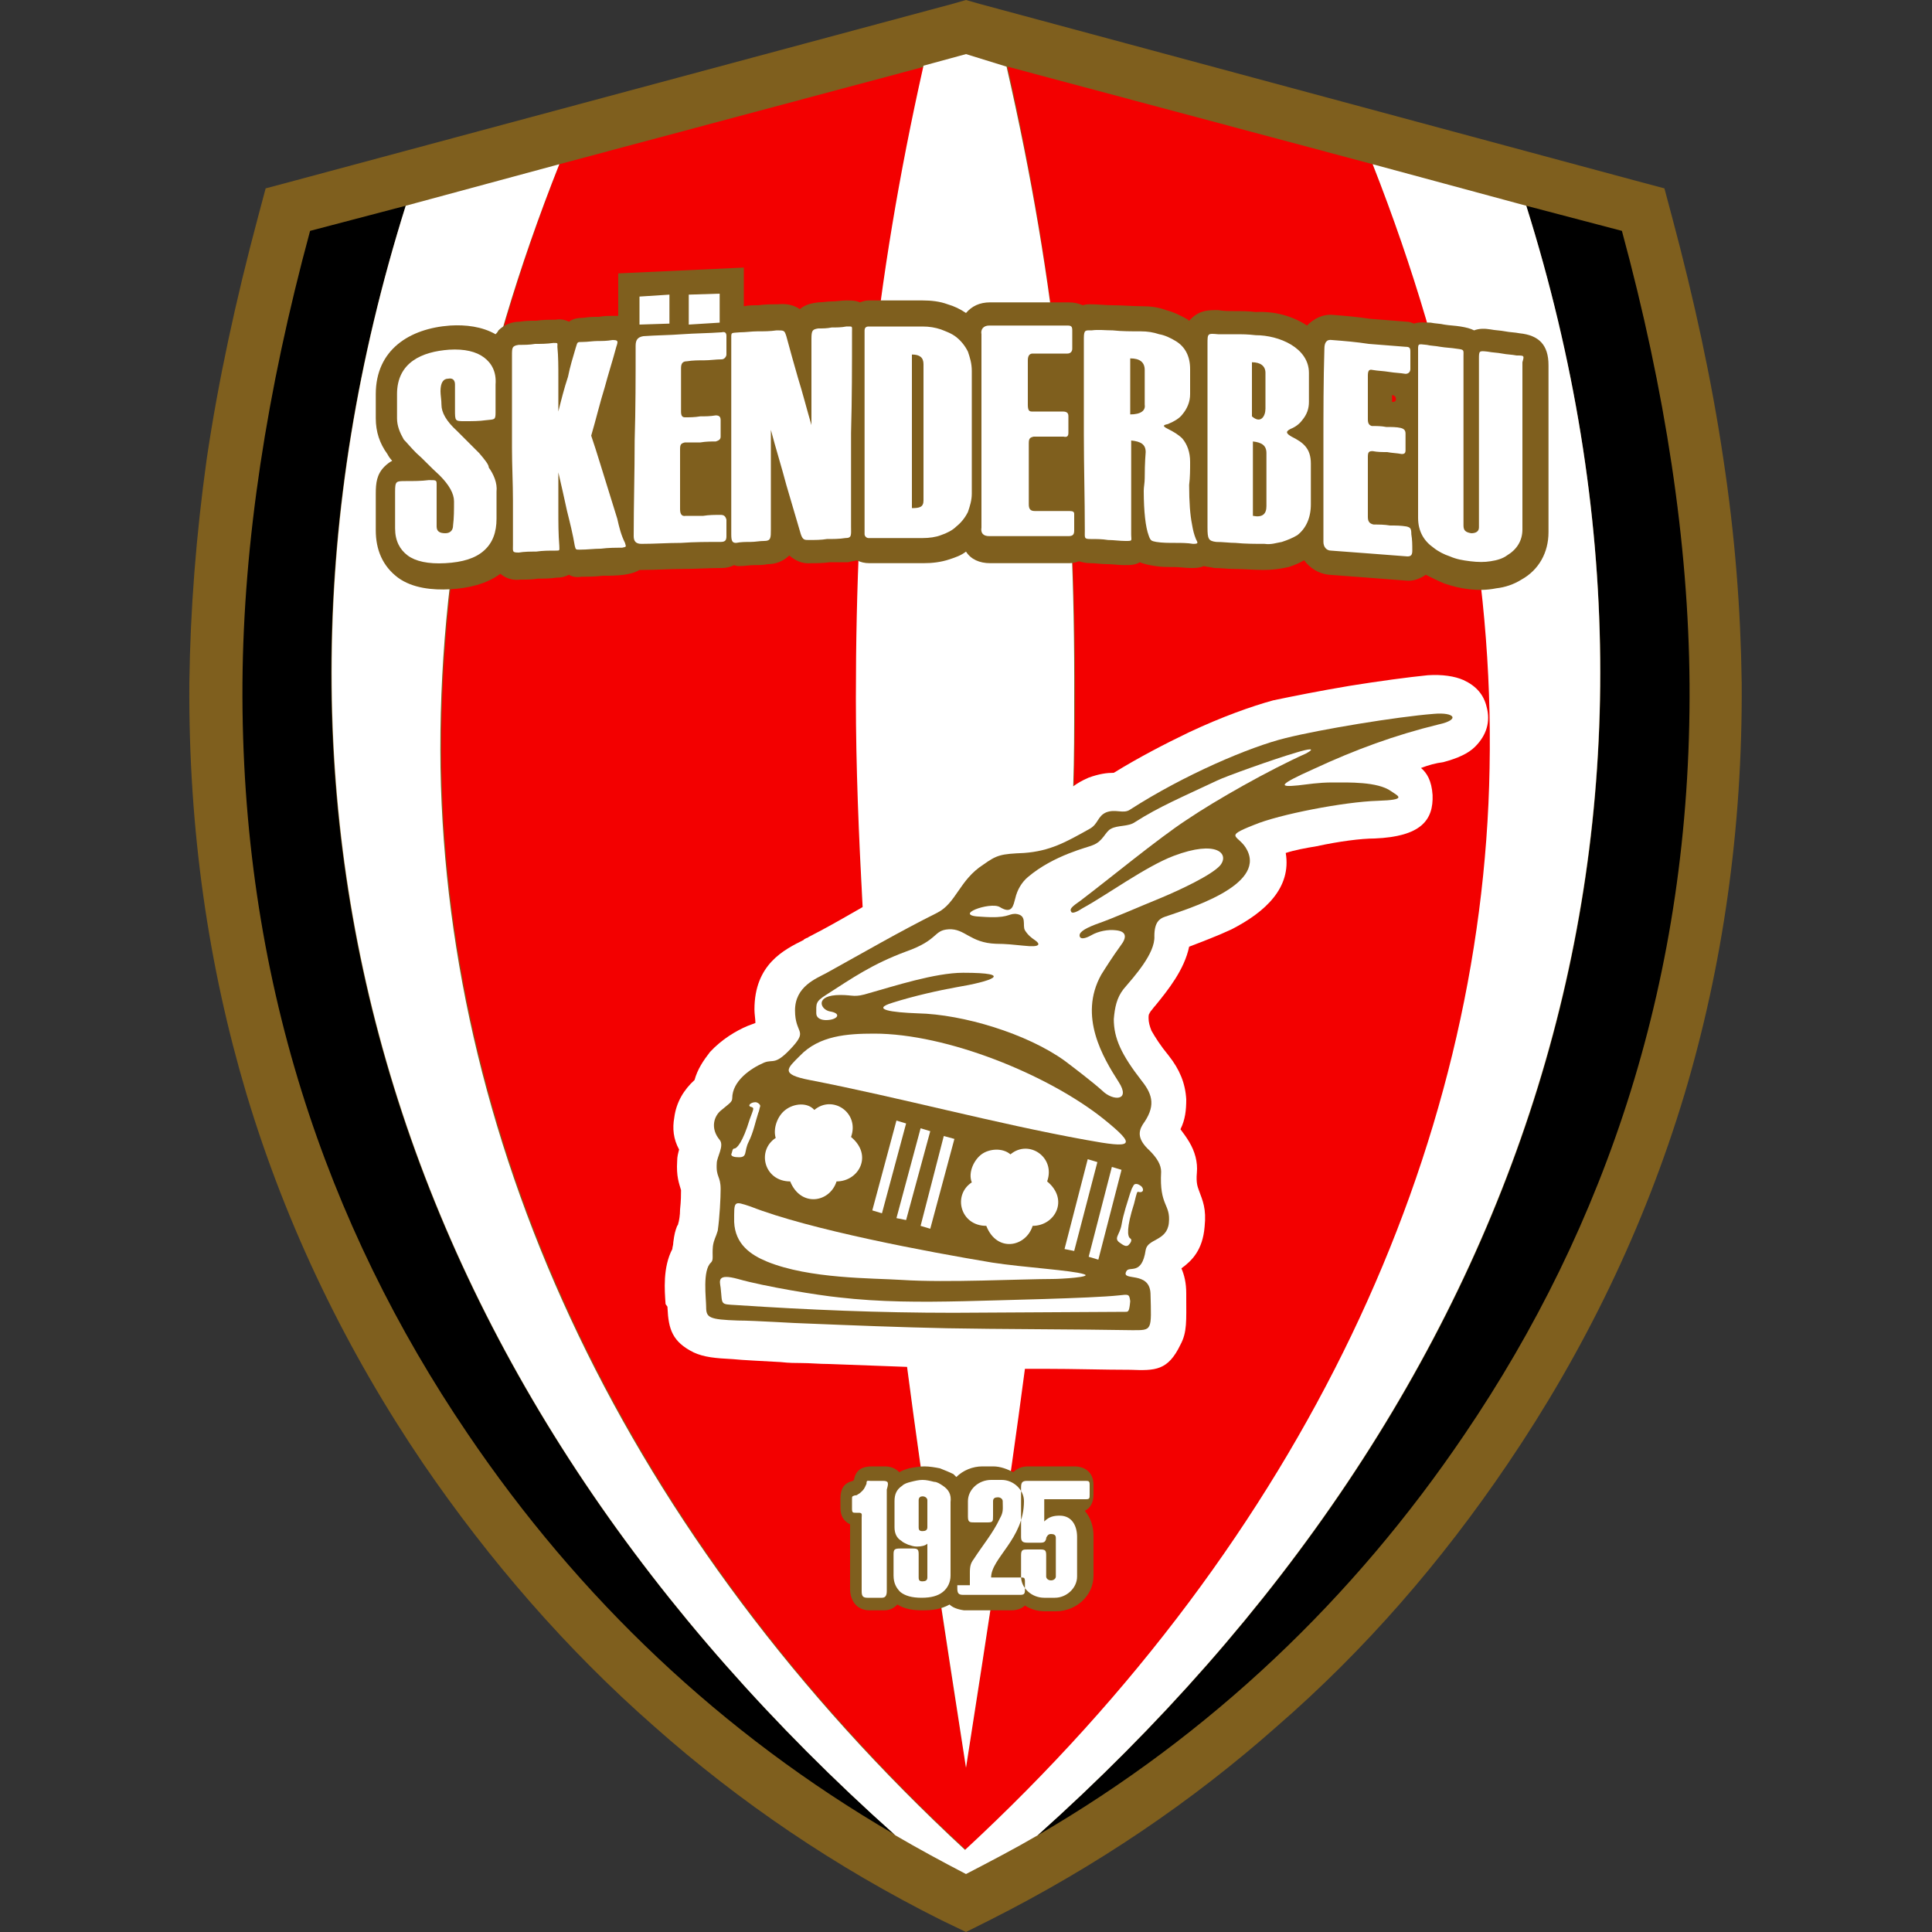 <?xml version="1.0" encoding="utf-8"?>
<!-- Generator: Adobe Illustrator 21.1.0, SVG Export Plug-In . SVG Version: 6.00 Build 0)  -->
<svg version="1.1" id="Layer_1" xmlns="http://www.w3.org/2000/svg" xmlns:xlink="http://www.w3.org/1999/xlink" x="0px" y="0px"
	 viewBox="0 0 200 200" style="enable-background:new 0 0 200 200;" xml:space="preserve">
<rect x="0" y="0" width="200" height="200" fill="#333333" stroke="none"/>
<style type="text/css">
	.st0{fill:#7F5F1E;}
	.st1{fill:#F30000;}
	.st2{fill:#FFFFFF;}
</style>
<g>
	<path class="st0" d="M97.5,198.8c-11-5.5-20.9-12.2-29.8-20.1c-9-7.9-17-17.1-23.9-27.2c-7.8-11.5-14.1-24.3-18.3-38.3
		c-3.9-13.1-6-27.2-5.9-42.5c0.1-7.6,0.7-15.3,1.8-23.2c1.2-8.1,3-16.4,5.3-25l0.8-3l3-0.8L98.6,0.4L100,0l1.4,0.4l67.9,18.3l3,0.8
		l0.8,3c2.3,8.6,4.1,16.9,5.3,25c1.2,7.9,1.8,15.6,1.9,23.2c0.1,15.2-2,29.4-5.9,42.5c-4.2,14-10.5,26.8-18.3,38.3
		c-6.9,10.2-14.8,19.3-23.9,27.2c-8.8,7.8-18.7,14.5-29.8,20.1L100,200L97.5,198.8z"/>
	<path class="st1" d="M142.1,17L104.3,6.9c5.1,22.7,7,42.3,7,65.5c-0.1,31.8-4.3,66.7-11.3,110.5c-7-43.8-11.3-78.7-11.3-110.5
		c-0.1-23.3,1.8-42.8,7-65.5L57.9,17c-8.4,21.4-12.5,42.2-12.2,62.5c0.7,39.6,19.3,79.6,54.3,112c35.1-32.4,53.6-72.3,54.3-112
		C154.6,59.2,150.6,38.4,142.1,17z"/>
	<path d="M42,21.3l-9.9,2.6c-4.5,16.6-6.9,32.3-7,46.8c-0.2,30.4,8.7,56.2,23.3,77.7c11.5,17,26.3,31.1,44.2,41.5
		C41.9,144.7,21.9,85,42,21.3z"/>
	<path d="M167.9,23.9l-9.9-2.6c20,63.7,0.1,123.4-50.6,168.7c17.9-10.4,32.7-24.5,44.2-41.5c14.6-21.5,23.5-47.3,23.3-77.7
		C174.8,56.2,172.4,40.5,167.9,23.9z"/>
	<path class="st2" d="M158,21.3L142.1,17c8.4,21.4,12.5,42.2,12.1,62.5c-0.7,39.6-19.3,79.6-54.3,112c-35-32.4-53.6-72.3-54.3-112
		C45.3,59.2,49.4,38.4,57.9,17L42,21.3c-20,63.7-0.1,123.4,50.7,168.7c2.4,1.4,4.8,2.7,7.3,4c2.5-1.3,5-2.6,7.4-4
		C158,144.7,178,85,158,21.3z"/>
	<path class="st2" d="M69.1,135.4c0.1,2.2,0.5,3.5,2.7,4.6c1.1,0.5,2.2,0.6,4.1,0.7c0.9,0.1,3.2,0.2,4.9,0.3
		c0.9,0.1,1.6,0.1,2.1,0.1c1,0,1.9,0.1,2.9,0.1c2.7,0.1,5.4,0.2,8.1,0.3c1.7,13,3.8,26.7,6.1,41.5c2.3-14.7,4.4-28.4,6.1-41.3
		c0.7,0,1.3,0,2,0c3.1,0,6.2,0.1,8.8,0.1h0.1c2.6,0.1,3.9,0.1,5.2-2.6c0.7-1.3,0.6-2.5,0.6-4.9v-0.4c0-1.1-0.2-1.9-0.5-2.6
		c1.1-0.8,2.2-1.9,2.4-4.3c0.2-1.9-0.2-2.7-0.6-3.8c-0.1-0.3-0.3-0.7-0.2-1.8c0.1-1.1-0.2-2.2-0.8-3.2c-0.3-0.5-0.6-0.9-0.9-1.3
		c0.5-1,0.6-2,0.6-3.1c-0.1-1.7-0.7-3.1-1.8-4.5c-0.9-1.1-1.4-1.9-1.8-2.6c-0.2-0.5-0.3-0.9-0.3-1.3c0-0.2,0-0.4,0.1-0.5
		c0-0.1,0.1-0.1,0.1-0.2c0.2-0.2,0.3-0.4,0.5-0.6c1.3-1.6,3-3.7,3.5-6.1c1.3-0.5,2.9-1.1,4.4-1.8c3.5-1.8,6.2-4.3,5.6-7.9
		c0.9-0.3,2-0.5,3.2-0.7c2.3-0.5,4.6-0.8,6-0.8c4.8-0.2,6.1-1.9,6-4.5c-0.1-1.5-0.6-2.3-1.2-2.8c0.8-0.3,1.5-0.5,2.3-0.6
		c1.5-0.4,2.6-0.9,3.3-1.6c1.2-1.2,1.6-2.6,1.2-4.1c-0.3-1.3-1.1-2.2-2.4-2.8c-0.9-0.4-2.2-0.6-3.7-0.5c-2,0.2-5,0.6-8.1,1.1
		c-3,0.5-6,1.1-7.9,1.5c-2.2,0.6-5.3,1.7-8.7,3.3c-2.5,1.2-5.2,2.6-7.8,4.2c-0.7,0-1.5,0.1-2.6,0.5c-0.7,0.3-1.2,0.6-1.6,0.9
		c0.1-3,0.1-6,0.1-9c0.1-23.3-1.8-42.8-7-65.5L100,5.6l-4.4,1.2c-5.1,22.7-7,42.3-7,65.5c0,7.1,0.3,14.2,0.7,21.6
		c-0.7,0.4-1.4,0.8-2.1,1.2c-1.4,0.8-2.9,1.6-3.5,1.9c-0.1,0.1-0.2,0.1-0.2,0.1c-0.4,0.2-0.3,0.2-0.3,0.2c-2,1-5.1,2.5-5.1,7.2
		c0,0.5,0.1,1,0.1,1.4c-0.3,0.1-0.5,0.2-0.8,0.3c-1.2,0.5-2.7,1.4-3.9,2.7c-0.7,0.9-1.3,1.8-1.6,2.9c-1.1,1-1.9,2.3-2.1,3.9
		c-0.2,1.1-0.1,2.2,0.5,3.3c-0.1,0.4-0.2,0.7-0.2,1.2c-0.1,1.6,0.2,2.3,0.4,3c0,0.4,0,1.1-0.1,2c0,0.6-0.1,1.2-0.2,1.5
		c0,0,0,0.1-0.1,0.2c-0.2,0.5-0.3,0.9-0.4,1.7c0,0.3-0.1,0.5-0.1,0.7c-1,1.9-0.8,4.3-0.7,5.7C69.1,135.3,69.1,135.2,69.1,135.4z"/>
	<path class="st0" d="M135.3,33.7c0.7-0.7,1.6-1.2,2.7-1.1c1.3,0.1,2.5,0.2,3.8,0.4c1.3,0.1,2.5,0.2,3.8,0.3c0.3,0,0.5,0.1,0.8,0.2
		c0.5-0.2,1.1-0.1,1.7-0.1c0.5,0.1,1,0.1,1.4,0.2c0.6,0.1,1.1,0.1,1.7,0.2c0.6,0.1,1,0.2,1.4,0.4c0.5-0.2,1.1-0.2,1.7-0.1
		c0.5,0.1,1,0.1,1.5,0.2c0.5,0.1,1,0.1,1.5,0.2c2,0.2,3,1.2,3,3.3c0,2.8,0,5.5,0,8.3c0,3,0,6,0,9c0,2.1-1,3.9-2.8,4.9
		c-0.8,0.5-1.7,0.8-2.6,0.9c-1,0.2-1.9,0.2-2.8,0.1c-0.9-0.1-1.7-0.3-2.6-0.6c-0.7-0.3-1.3-0.6-1.9-0.9c-0.6,0.4-1.3,0.7-2.1,0.6
		c-1.3-0.1-2.6-0.2-3.9-0.3c-1.3-0.1-2.6-0.2-4-0.3c-1.1-0.1-2-0.7-2.6-1.5c-0.5,0.3-1,0.5-1.6,0.7c-0.9,0.2-1.7,0.3-2.6,0.3
		c-1,0-2-0.1-3-0.1c-0.7,0-1.4-0.1-2.1-0.1c-0.4-0.1-0.7-0.1-1.1-0.2c-0.4,0.2-0.9,0.2-1.3,0.2c-0.6,0-1.2-0.1-1.7-0.1
		c-0.7,0-1.4,0-2-0.1s-1.2-0.2-1.6-0.4c-0.5,0.3-1,0.3-1.6,0.3c-0.6,0-1.2-0.1-1.8-0.1c-0.6,0-1.2-0.1-1.7-0.1
		c-0.5,0-0.9-0.1-1.2-0.2c-0.3,0.1-0.6,0.2-1,0.2h-8.2c-1.1,0-2-0.4-2.5-1.2c-0.5,0.4-1.1,0.6-1.7,0.8c-0.9,0.3-1.8,0.4-2.7,0.4
		h-5.6c-0.5,0-0.9-0.1-1.3-0.3c-0.3,0.1-0.6,0.1-0.9,0.2c-0.6,0-1.3,0-1.9,0c-0.7,0.1-1.3,0.1-1.9,0.1c-1,0.1-1.7-0.3-2.3-0.8
		c-0.6,0.6-1.4,0.9-2.2,0.9c-0.5,0.1-1,0.1-1.4,0.1c-0.5,0-1,0.1-1.5,0.1c-0.2,0-0.4,0-0.6-0.1c-0.4,0.2-0.8,0.3-1.3,0.3
		c-1.4,0-2.7,0.1-4.1,0.1s-2.7,0.1-4.1,0.1c-0.1,0-0.2,0-0.3,0c-0.5,0.3-1,0.4-1.6,0.5c-0.8,0.1-1.5,0.1-2.2,0.1
		c-0.8,0.1-1.5,0.1-2.2,0.1c-0.5,0.1-1,0-1.3-0.2c-0.4,0.2-0.8,0.3-1.3,0.3c-0.7,0.1-1.3,0.1-1.9,0.1c-0.6,0.1-1.2,0.1-1.8,0.1
		c-0.8,0.1-1.5-0.1-2.1-0.6c-1.5,1.1-3.4,1.5-5.2,1.6c-1.8,0.1-3.9-0.1-5.4-1.2c-1.6-1.2-2.3-2.9-2.3-4.9c0-1.3,0-2.5,0-3.8
		c0-1.1,0.1-2,0.9-2.8c0.3-0.3,0.6-0.5,0.8-0.6c-0.2-0.2-0.4-0.5-0.5-0.7c-0.8-1.1-1.2-2.3-1.2-3.7c0-0.9,0-1.7,0-2.5
		c0-4.6,3.5-6.8,7.7-7.1c1.6-0.1,3.3,0.1,4.7,0.9c0.1-0.1,0.2-0.2,0.3-0.4c0.6-0.6,1.4-0.9,2.2-0.9c0.6-0.1,1.1-0.1,1.7-0.1
		c0.7-0.1,1.3-0.1,2-0.1c0.5-0.1,1,0,1.4,0.2c0.4-0.3,0.9-0.4,1.5-0.4c0.6-0.1,1.1-0.1,1.6-0.1c0.5-0.1,1-0.1,1.5-0.1
		c0.2,0,0.3,0,0.5,0v-4.4L77,27.7v4c0.5-0.1,1-0.1,1.5-0.1c0.7-0.1,1.3-0.1,2-0.1c1-0.1,1.7,0.1,2.3,0.5c0.6-0.5,1.2-0.6,1.9-0.7
		c0.5,0,0.9-0.1,1.4-0.1c0.5,0,1-0.1,1.5-0.1c0.5,0,1,0,1.4,0.2c0.3-0.1,0.6-0.2,0.9-0.2h5.6c0.9,0,1.8,0.1,2.6,0.4
		c0.7,0.2,1.3,0.5,1.9,0.9c0.6-0.7,1.4-1.1,2.5-1.1h8.1c0.6,0,1,0.1,1.5,0.3c0.3-0.1,0.5-0.1,0.8-0.1c0.8,0,1.5,0.1,2.3,0.1
		c1,0,2,0.1,3,0.1c0.9,0,1.7,0.1,2.5,0.4c0.8,0.2,1.6,0.6,2.3,1c0,0.1,0.1,0.1,0.1,0.1c0.1-0.1,0.2-0.2,0.3-0.3
		c0.9-0.8,1.7-0.8,2.7-0.8c0.5,0.1,1.1,0.1,1.6,0.1c0.8,0,1.5,0,2.3,0.1C131.9,32.2,133.8,32.7,135.3,33.7z M144.1,40.9
		c0,0.3,0,0.5,0,0.7C144.7,41.7,144.6,40.9,144.1,40.9z"/>
	<path class="st2" d="M157,36.8c-0.5-0.1-1-0.1-1.5-0.2c-0.5-0.1-1-0.1-1.5-0.2c-0.9-0.1-0.9-0.1-0.9,0.8c0,2.8,0,5.5,0,8.3
		c0,3,0,6.1,0,9.1c0,0.4-0.3,0.6-0.8,0.6c-0.6-0.1-0.8-0.3-0.8-0.8c0-3,0-6,0-9.1c0-2.8,0-5.6,0-8.4c0-0.7,0.1-0.7-0.7-0.8
		c-0.6-0.1-1.1-0.1-1.7-0.2c-0.5-0.1-1-0.1-1.4-0.2c-1-0.1-0.9-0.2-0.9,0.9c0,2.7,0,5.4,0,8.1c0,3,0,5.9,0,8.9
		c0,1.4,0.6,2.4,1.6,3.1c0.5,0.4,1.1,0.7,1.7,0.9c0.7,0.3,1.3,0.4,2.1,0.5c0.8,0.1,1.5,0.1,2.1,0c0.7-0.1,1.3-0.3,1.7-0.6
		c1-0.6,1.6-1.5,1.6-2.7c0-3,0-6,0-9c0-2.8,0-5.5,0-8.3C157.8,36.8,157.8,36.8,157,36.8z M49.6,46.9c-0.6-0.6-1.4-1.4-2.3-2.3
		c-1.1-1-1.6-1.9-1.6-2.7c0-0.5-0.1-1-0.1-1.4c0-0.9,0.3-1.3,0.8-1.3c0.5-0.1,0.7,0.2,0.7,0.6c0,1,0,1.6,0,2.6c0,1.2,0,1.2,1,1.2
		c0.8,0,1.5,0,2.2-0.1c0.9-0.1,1,0,1-0.8c0-1,0-1.9,0-2.9c0.1-1.3-0.4-2.2-1.2-2.8c-0.8-0.6-2-0.9-3.6-0.8c-2.8,0.2-5.4,1.3-5.4,4.6
		c0,0.8,0,1.6,0,2.5c0,0.8,0.3,1.5,0.7,2.2c0.3,0.3,0.7,0.8,1.3,1.4c0.7,0.6,1.4,1.4,2.4,2.3c1,1,1.5,1.9,1.5,2.7
		c0,0.9,0,1.7-0.1,2.5c0,0.5-0.3,0.8-0.8,0.8c-0.6,0-0.9-0.2-0.9-0.7c0-1.4,0-2.8,0-4.3c0-0.5,0-0.5-0.8-0.5
		c-0.8,0.1-1.6,0.1-2.4,0.1c-1,0-1.1,0-1.1,1.1c0,1.3,0,2.5,0,3.8c0,1.3,0.5,2.2,1.3,2.8s2.1,0.9,3.9,0.8c1.8-0.1,3.1-0.5,4-1.3
		c0.9-0.8,1.3-1.9,1.3-3.3c0-0.9,0-1.8,0-2.8c0.1-0.9-0.3-1.8-0.8-2.5C50.6,48.1,50.2,47.6,49.6,46.9z M63.9,53.7
		c-0.3-1-0.6-1.9-0.9-2.9c-0.3-1-0.6-1.9-0.9-2.9c-0.3-1-0.6-1.9-0.9-2.8c0.5-1.7,0.9-3.4,1.4-5c0.4-1.5,0.8-2.7,1.2-4.2
		c0.2-0.6,0.2-0.7-0.4-0.7c-0.6,0.1-1,0.1-1.5,0.1s-1.1,0.1-1.6,0.1c-0.6,0-0.5,0-0.7,0.6c-0.3,1-0.6,2-0.8,3
		c-0.4,1.2-0.7,2.4-1,3.6c0-1.2,0-2.3,0-3.6c0-1,0-2.1-0.1-3.1c0-0.4,0.1-0.4-0.4-0.4c-0.7,0.1-1.3,0.1-1.9,0.1
		c-0.6,0.1-1.1,0.1-1.7,0.1C53,35.8,53,36,53,36.8c0,1.7,0,3.3,0,4.8c0,1.6,0,3.1,0,4.8c0,1.8,0.1,3.6,0.1,5.4c0,1.5,0,3.1,0,4.6
		c0,0.7-0.1,0.8,0.6,0.8c0.6-0.1,1.2-0.1,1.8-0.1c0.7-0.1,1.3-0.1,2-0.1c0.5,0,0.4,0,0.4-0.5c-0.1-1.2-0.1-2.4-0.1-3.6
		c0-1.3,0-2.6,0-4c0.3,1.3,0.6,2.6,0.9,4c0.3,1.2,0.6,2.4,0.8,3.6c0.1,0.4,0.1,0.4,0.5,0.4c0.8,0,1.5-0.1,2.2-0.1
		c0.8-0.1,1.5-0.1,2.2-0.1c0.5-0.1,0.4-0.1,0.3-0.5C64.3,55.4,64.1,54.6,63.9,53.7z M74.6,53.3c-0.6,0-1.2,0-1.8,0.1
		c-0.6,0-1.2,0-1.8,0c-0.5,0.1-0.6-0.3-0.6-0.7c0-1,0-2.1,0-3.1c0-1.1,0-2.1,0-3.1c0-0.5,0.1-0.6,0.5-0.7c0.5,0,1.1,0,1.6,0
		c0.6-0.1,1.1-0.1,1.6-0.1c0.3-0.1,0.5-0.2,0.5-0.5c0-0.6,0-1.1,0-1.7c0-0.3-0.1-0.5-0.5-0.5c-0.6,0.1-1.1,0.1-1.6,0.1
		c-0.6,0.1-1.1,0.1-1.6,0.1c-0.3,0-0.4-0.2-0.4-0.6c0-1.5,0-3,0-4.5c0-0.5,0.2-0.7,0.6-0.7c0.6-0.1,1.2-0.1,1.8-0.1
		c0.6,0,1.2-0.1,1.8-0.1c0.3,0,0.5-0.3,0.5-0.5c0-0.7,0-1.3,0-1.9c0-0.3-0.1-0.5-0.5-0.4c-1.4,0.1-2.7,0.1-4.1,0.2
		c-1.3,0.1-2.6,0.1-4,0.2c-0.6,0.1-0.8,0.4-0.8,1c0,3.3,0,6.5-0.1,9.8c0,3.3-0.1,6.6-0.1,9.9c0,0.5,0.2,0.8,0.8,0.8
		c1.4,0,2.7-0.1,4.1-0.1c1.4-0.1,2.7-0.1,4.1-0.1c0.5,0,0.6-0.2,0.6-0.6c0-0.6,0-1.1,0-1.7C75.1,53.4,74.9,53.3,74.6,53.3z
		 M71.3,30.5l3.2-0.1v3l-3.2,0.2V30.5z M66.2,30.7l3.1-0.2v3l-3.1,0.1V30.7z M88.2,34.4c0-0.7,0.1-0.6-0.6-0.6
		c-0.5,0.1-1,0.1-1.5,0.1c-0.5,0.1-0.9,0.1-1.4,0.1c-0.6,0.1-0.7,0.2-0.7,1.1c0,1.3,0,2.6,0,3.9c0,1.7,0,3.3,0,5
		c-0.5-1.7-0.9-3.3-1.4-4.9c-0.4-1.4-0.8-2.8-1.2-4.3c-0.2-0.6-0.2-0.6-1-0.6c-0.7,0.1-1.3,0.1-2,0.1c-0.6,0-1.2,0.1-1.8,0.1
		c-1,0.1-0.9-0.1-0.9,0.9c0,3.4,0,6.7,0,10c0,3.3,0,6.6,0,10c0,0.7,0.1,0.9,0.5,0.9c0.5-0.1,1-0.1,1.5-0.1c0.5,0,0.9-0.1,1.4-0.1
		c0.7,0,0.7-0.3,0.7-1.2c0-1.5,0-3,0-4.6c0-1.9,0-3.8,0-5.7c0.5,1.9,1.1,3.8,1.6,5.7c0.5,1.7,1,3.4,1.5,5.1c0.2,0.6,0.4,0.6,0.8,0.6
		c0.7,0,1.3,0,1.9-0.1c0.6,0,1.3,0,1.9-0.1c0.7,0,0.6-0.3,0.6-1.2c0-3.3,0-6.5,0-9.7C88.2,41.3,88.2,37.8,88.2,34.4z M99,34.9
		c-0.5-0.4-1.1-0.6-1.6-0.8c-0.6-0.2-1.2-0.3-1.9-0.3h-5.6c-0.3,0-0.4,0.2-0.4,0.4v21.1c0,0.2,0.2,0.4,0.4,0.4h5.6
		c0.7,0,1.4-0.1,1.9-0.3c0.6-0.2,1.2-0.5,1.6-0.9l0,0c0.5-0.4,0.9-0.9,1.2-1.5c0.2-0.6,0.4-1.2,0.4-1.9V38.4c0-0.8-0.2-1.4-0.4-2
		C99.9,35.8,99.5,35.3,99,34.9z M95.6,51.8L95.6,51.8c0,0.7-0.4,0.8-1.2,0.8V36.7c0.8,0,1.2,0.3,1.2,1V51.8z M110.7,52.9h-3.6
		c-0.5,0-0.6-0.3-0.6-0.7v-6.3c0-0.5,0.1-0.6,0.5-0.7h3.1c0.4,0.1,0.5-0.1,0.5-0.4v-1.7c0-0.3-0.1-0.5-0.6-0.5h-3.2
		c-0.3,0-0.4-0.2-0.4-0.7v-4.6c0-0.5,0.2-0.7,0.5-0.7h3.6c0.3,0,0.5-0.2,0.5-0.5v-1.9c0-0.4-0.1-0.5-0.5-0.5h-8.1
		c-0.6,0-0.9,0.4-0.8,0.9v20c-0.1,0.6,0.2,0.9,0.8,0.9h8.2c0.5,0,0.6-0.2,0.6-0.6v-1.7C111.2,53,111.1,52.9,110.7,52.9z M123.4,54.3
		c-0.2-1-0.3-2.3-0.3-4.1c0.1-0.8,0.1-1.6,0.1-2.4c0-1-0.3-1.8-0.8-2.4c-0.4-0.4-0.9-0.7-1.5-1c-0.6-0.3-0.5-0.4,0-0.5
		c0.7-0.3,1.2-0.6,1.5-1c0.5-0.6,0.8-1.3,0.8-2.1c0-0.9,0-1.8,0-2.6c0-1.3-0.5-2.3-1.5-2.9c-0.5-0.3-1.1-0.6-1.7-0.7
		c-0.6-0.2-1.2-0.3-1.9-0.3c-1,0-2,0-2.9-0.1c-0.8,0-1.5-0.1-2.2,0c-0.6,0-0.8-0.1-0.8,0.8c0,3.3,0,6.7,0,10c0,3.3,0.1,6.6,0.1,9.9
		c0,0.8-0.1,0.9,0.6,0.9c0.6,0,1.2,0,1.8,0.1c0.6,0,1.2,0.1,1.8,0.1c0.8,0,0.6,0,0.6-0.7c0-1.5,0-2.9,0-4.5c0-1.7,0-3.5,0-5.2
		c1,0.1,1.5,0.4,1.5,1.2c0,0.1-0.1,1-0.1,2.7c0,0.5-0.1,0.9-0.1,1.3l0,0c0,2.2,0.2,3.8,0.5,4.6c0.2,0.6,0.3,0.6,0.8,0.7
		c0.6,0.1,1.3,0.1,2,0.1c0.6,0,1.2,0,1.8,0.1c0.6,0,0.5-0.1,0.3-0.5C123.6,55.3,123.5,54.9,123.4,54.3z M117,42.9L117,42.9
		c0-1,0-2,0-2.9s0-1.9,0-2.9c1,0,1.5,0.4,1.5,1.2c0,1.2,0,2.3,0,3.6C118.6,42.5,118.1,42.9,117,42.9z M133.7,45.2
		c-0.5-0.3-0.7-0.5-0.1-0.8c0.5-0.2,0.9-0.5,1.2-0.9c0.5-0.6,0.7-1.2,0.7-1.9c0-1,0-2,0-3c0-2.6-3.1-3.9-5.5-3.9
		c-0.9-0.1-1.3-0.1-2.3-0.1c-0.6,0-1.1,0-1.6,0c-1.1-0.1-1.1-0.1-1.1,1c0,3.3,0,6.4,0,9.7c0,3.1,0,6.2,0,9.3c0,1.2,0.1,1.4,0.9,1.5
		c0.7,0,1.4,0.1,2,0.1c1,0.1,2,0.1,3,0.1c0.7,0.1,1.2-0.1,1.8-0.2c0.6-0.2,1.1-0.4,1.6-0.7c0.9-0.7,1.4-1.8,1.4-3.2
		c0-1.4,0-2.8,0-4.2C135.7,46.4,134.9,45.8,133.7,45.2z M129.6,40.4L129.6,40.4c0-1,0-2,0-2.9c0.9,0,1.4,0.4,1.4,1.1
		c0,1.3,0,2.5,0,3.7c0,0.8-0.5,1.6-1.4,0.8C129.6,42.1,129.6,41.4,129.6,40.4z M131.1,52.4L131.1,52.4c0,0.8-0.4,1.2-1.4,1
		c0-1.3,0-2.5,0-3.8c0-1.3,0-2.5,0-3.9c0.9,0.1,1.4,0.4,1.4,1.2c0,0.9,0,1.8,0,2.7S131.1,51.5,131.1,52.4z M145.6,54.5
		c-0.6-0.1-1.1-0.1-1.7-0.1c-0.6-0.1-1.1-0.1-1.7-0.1c-0.5-0.1-0.6-0.4-0.6-0.8c0-1.1,0-2.1,0-3.1c0-1.1,0-2.1,0-3.1
		c0-0.5,0.1-0.6,0.5-0.6c0.5,0.1,1,0.1,1.5,0.1c0.5,0.1,1,0.1,1.5,0.2c0.3,0,0.4-0.1,0.4-0.4c0-0.6,0-1.1,0-1.7
		c0-0.3-0.1-0.5-0.5-0.6s-1-0.1-1.5-0.1c-0.5-0.1-1-0.1-1.5-0.1c-0.3-0.1-0.4-0.3-0.4-0.7c0-1.5,0-3,0-4.5c0-0.5,0.1-0.7,0.5-0.6
		c0.6,0.1,1.1,0.1,1.7,0.2c0.6,0.1,1.1,0.1,1.7,0.2c0.3,0,0.5-0.2,0.5-0.5c0-0.6,0-1.2,0-1.8c0-0.4-0.1-0.5-0.5-0.5
		c-1.2-0.1-2.5-0.2-3.8-0.3c-1.3-0.2-2.5-0.3-3.8-0.4c-0.6-0.1-0.8,0.3-0.8,0.9c-0.1,3.3-0.1,6.6-0.1,9.9c0,3.4,0,6.7,0,10.1
		c0,0.5,0.3,0.9,0.8,0.9c1.3,0.1,2.6,0.2,4,0.3c1.3,0.1,2.6,0.2,3.9,0.3c0.4,0,0.5-0.2,0.5-0.6c0-0.6,0-1.1-0.1-1.7
		C146.1,54.7,146,54.6,145.6,54.5z"/>
	<path class="st0" d="M73.1,135.3c0-0.9-0.4-3.8,0.5-4.6c0.3-0.3,0.1-0.7,0.2-1.7c0.1-0.7,0.3-0.9,0.5-1.6c0.2-1.4,0.3-3.4,0.3-4.3
		c0-1.4-0.5-1.2-0.4-2.7c0-0.6,0.8-1.8,0.3-2.4c-1-1.2-0.6-2.5,0.2-3.1c0.7-0.6,1.1-0.8,1.1-1.2c0-1.8,1.9-3.1,3.3-3.7
		c1-0.4,1.1,0.4,3-1.7c1.5-1.7,0.2-1.3,0.2-3.7c0-2.5,2.2-3.3,3.3-3.9c3.8-2.1,7.4-4.2,11.4-6.2c2-1,2.3-3.4,4.8-5
		c1.4-1,1.8-1.1,4.2-1.2c2.7-0.2,4.3-1.1,6.8-2.5c0.9-0.5,0.8-1.3,1.7-1.7c1-0.4,1.8,0.2,2.5-0.3c5.6-3.6,12.4-6.5,16.1-7.4
		c3.6-0.9,11.5-2.2,15.3-2.5c2.2-0.2,2.8,0.6,0.5,1.1c-4.5,1.1-8.6,2.6-12.9,4.6c-3.8,1.7-3.6,1.9-1.6,1.7c0.9-0.1,2.1-0.3,3.5-0.3
		c1.7,0,4.7-0.1,6.1,0.9c0.7,0.5,1.8,0.9-1.4,1c-3.4,0.1-10.2,1.4-12.8,2.5c-3.3,1.3-1.5,1-0.7,2.6c1.9,3.7-6.2,6.1-8.5,6.9
		c-0.6,0.2-1.1,0.6-1.1,2c0.1,1.8-2.1,4.2-3.2,5.5c-0.7,0.9-0.9,1.9-1,3.1c0,2,0.8,3.7,2.9,6.4c1.2,1.5,1.4,2.7,0.1,4.5
		c-0.5,0.8-0.5,1.6,0.7,2.7c0.8,0.8,1.2,1.5,1.2,2.2c-0.2,3.6,1,3.3,0.8,5.3c-0.2,1.9-2.2,1.6-2.4,2.8c-0.4,2.7-1.7,1.6-2,2.2
		c-0.6,1.1,2.4-0.1,2.5,2.3c0.1,3.9,0.2,3.8-1.9,3.8c-5.5-0.1-14.2-0.1-19.2-0.2c-4.8-0.1-9.8-0.3-14.7-0.5c-0.7,0-5.2-0.3-6.9-0.3
		C73.4,136.6,73.1,136.4,73.1,135.3z"/>
	<polygon class="st2" points="112.6,120 110.2,129.3 111.2,129.5 113.6,120.3 	"/>
	<path class="st2" d="M76.5,119.8c0.9,0,0.5-0.6,1-1.6s0.7-2.1,1-3c0.1-0.2,0.1-0.4,0.2-0.7c0-0.2-0.3-0.4-0.5-0.4
		c-0.5,0-0.9,0.4-0.4,0.5c0.3,0.1,0.2,0.2-0.2,1.3c-0.7,2.3-1.3,3-1.6,3c-0.2,0-0.2,0.4-0.3,0.6C75.7,119.7,76,119.8,76.5,119.8z"/>
	<path class="st2" d="M134.2,77.9c-2.4,0.7-7.4,2.5-8.2,2.9c-3.6,1.7-6,2.7-8.5,4.3c-0.7,0.5-1.8,0.3-2.5,0.7
		c-0.6,0.3-0.8,1.3-1.9,1.7c-0.4,0.2-4,1-6.7,3.3c-0.6,0.5-1.1,1.3-1.3,2.2c-0.2,0.7-0.3,1.7-1.6,0.9c-1-0.6-5.1,0.9-1.9,1
		c2.8,0.2,2.7-0.3,3.5-0.3c1.3,0.1,0.7,1.2,1,1.7c0.3,0.5,0.7,0.8,1,1c0.6,0.4,0.7,0.8-1.1,0.6c-1-0.1-1.9-0.2-2.9-0.2
		c-2.7-0.1-3.2-1.6-4.9-1.5c-1.6,0.1-1,1.1-4.4,2.3c-3.5,1.3-5.5,2.7-8.3,4.5c-1.1,0.7-1,0.9-1,1.9c0,0.5,0.5,0.7,1,0.7
		c1.2,0,1.7-0.7,0.4-0.9c-1-0.2-1.6-1.7,1.1-1.7c1.4,0,1.4,0.3,3-0.2c2.5-0.7,6.8-2.1,9.7-2.1c5.5,0,2.9,0.9-0.7,1.5
		c-1.7,0.3-4.4,0.9-6.6,1.6c-2.3,0.7-0.1,1,2.6,1.1c4.7,0.1,11.3,2.1,15.2,4.9c0.8,0.6,2.9,2.2,3.9,3.1c1.1,1.1,3,1.1,1.7-0.9
		c-1.6-2.5-4.2-6.8-1.8-11.1c0.5-0.8,1.2-1.9,2-3c0.7-0.9,0.6-1.5-0.5-1.6c-0.8-0.1-1.8,0.1-2.5,0.5s-1.1,0.4-1.2,0.2
		c-0.2-0.4,0.3-0.8,1.6-1.3c2-0.7,4.2-1.7,6.9-2.8c1.9-0.8,5.1-2.3,6-3.3c1-1.2-0.3-2.7-4.8-1c-2.9,1.1-7,4.1-9.4,5.4
		c-0.6,0.4-1.1,0.6-1.2,0.4c-0.2-0.3,0-0.5,1-1.2c2.9-2.2,8-6.4,10.9-8.3c3.1-2.1,8.6-5.2,12.4-6.9
		C136.3,77.4,135.5,77.5,134.2,77.9z"/>
	<polygon class="st2" points="116.1,121.1 115.1,120.8 112.7,130.1 113.7,130.4 	"/>
	<path class="st2" d="M118,122.7c-0.3-0.2-0.6-0.2-0.7,0.1c-0.2,0.3-0.2,0.5-0.3,0.7c-0.3,1-0.7,2.1-0.9,3.3
		c-0.2,1.1-0.9,1.4-0.1,1.9c0.4,0.3,0.7,0.4,0.9,0.1c0.2-0.2,0.3-0.5,0.1-0.6c-0.3-0.2-0.4-1.1,0.4-3.6c0.3-1.2,0.3-1.3,0.5-1.2
		C118.5,123.5,118.4,122.9,118,122.7z"/>
	<path class="st2" d="M115.8,134.1c-2.8,0.3-12.5,0.5-16,0.6c-4.5,0.1-8.7,0.1-13-0.4c-2-0.2-7.6-1.1-10.4-1.9
		c-2.2-0.6-1.9,0.2-1.8,0.9c0.2,1.8-0.1,1.7,1.6,1.8c7.6,0.5,14.8,0.8,22.5,0.8l17.8-0.1c0.3,0,0.4,0,0.5-1.1
		C116.9,133.9,116.8,134,115.8,134.1z"/>
	<path class="st2" d="M81.3,114.9c-0.8,0.6-1.3,1.9-1,2.9c-2,1.3-1.2,4.5,1.5,4.5c1.1,2.7,4.1,2.2,4.8,0c2.3,0,3.8-2.7,1.5-4.6
		c0.9-2.5-1.9-4.4-3.8-2.8C83.6,114.1,82.2,114.2,81.3,114.9z M82.8,116.7c-0.4,0.3-0.7,1-0.5,1.5c-1,0.6-0.6,2.3,0.8,2.2
		c0.6,1.4,2.1,1.1,2.4,0c1.2,0,1.9-1.4,0.8-2.3c0.5-1.3-1-2.2-1.9-1.5C83.9,116.4,83.2,116.5,82.8,116.7z M83,117.1
		c-0.3,0.2-0.5,0.7-0.4,1l0.1,0.3l-0.3,0.2c-0.7,0.5-0.4,1.6,0.6,1.6l0.3-0.1l0.1,0.3c0.4,1,1.4,0.9,1.7,0.1l0.1-0.3h0.3
		c1,0,1.3-1,0.5-1.6l-0.2-0.2l0.1-0.3c0.3-0.9-0.7-1.6-1.3-1l-0.3,0.2l-0.3-0.2C83.8,116.8,83.3,116.8,83,117.1z M84.1,115.3
		c-0.7-0.5-1.8-0.4-2.4,0.1s-1,1.5-0.8,2.3L81,118l-0.4,0.3c-1.6,1-0.8,3.4,1.2,3.4h0.4l0.2,0.4c0.3,0.8,0.9,1.5,1.9,1.5
		c0.9-0.1,1.6-0.7,1.8-1.4l0.2-0.4h0.4c0.8,0,1.6-0.5,1.9-1.3c0.4-0.9-0.2-1.7-0.8-2.3l-0.4-0.3l0.2-0.4c0.7-1.9-1.4-3.4-2.8-2.2
		l-0.4,0.3L84.1,115.3z"/>
	<polygon class="st2" points="90.3,125.3 91.3,125.6 93.8,116.3 92.8,116 	"/>
	<polygon class="st2" points="98.8,117.9 97.7,117.6 95.3,126.9 96.3,127.2 	"/>
	<polygon class="st2" points="92.8,126.1 93.8,126.3 96.3,117.1 95.3,116.8 	"/>
	<path class="st2" d="M76,126.5c0.1,2.3,1.7,3.4,3.4,4.1c4.4,1.8,10.9,1.7,14,1.9c4.6,0.3,12.4-0.1,15.6-0.1c0.8,0,4.2-0.2,3.2-0.5
		c-1.2-0.4-6.3-0.7-9.5-1.2c-6.6-1.1-18.9-3.4-25-5.8C75.9,124.3,76,124.3,76,126.5z"/>
	<path class="st2" d="M83.8,111.8c9.3,1.8,19.2,4.5,28.6,6.2c4.9,0.9,5.4,0.7,1.8-2.2c-5.8-4.6-16.2-8.8-23.7-8.8
		c-2.8,0-5.7,0.2-7.7,2.3C81.5,110.6,80.7,111.2,83.8,111.8z"/>
	<path class="st2" d="M101.6,119.5c-0.8,0.6-1.4,1.9-1,2.9c-2,1.3-1.2,4.5,1.5,4.5c1.1,2.8,4.1,2.2,4.8,0c2.3,0,3.8-2.7,1.5-4.6
		c0.9-2.5-1.9-4.4-3.8-2.8C103.8,118.8,102.4,118.9,101.6,119.5z M103,121.4c-0.4,0.3-0.7,1-0.5,1.5c-1,0.6-0.6,2.3,0.8,2.2
		c0.5,1.4,2,1.1,2.4,0c1.1,0,1.9-1.3,0.7-2.3c0.5-1.3-1-2.2-1.9-1.5C104.1,121.1,103.4,121.1,103,121.4z M103.2,121.7
		c-0.3,0.2-0.5,0.7-0.4,1l0.1,0.3l-0.3,0.2c-0.7,0.5-0.4,1.6,0.6,1.6h0.3l0.1,0.3c0.4,0.9,1.4,0.9,1.7,0l0.1-0.3h0.3
		c1,0,1.3-1,0.6-1.6l-0.3-0.2l0.1-0.3c0.3-0.9-0.6-1.6-1.3-1l-0.3,0.2l-0.3-0.2C104,121.5,103.5,121.5,103.2,121.7z M104.3,119.9
		c-0.7-0.5-1.8-0.4-2.4,0.1c-0.6,0.5-1,1.5-0.8,2.3l0.1,0.4l-0.4,0.3c-1.6,1-0.8,3.5,1.2,3.4h0.4l0.2,0.4c0.3,0.8,1,1.5,1.9,1.5
		c0.8-0.1,1.5-0.7,1.8-1.4l0.2-0.4h0.4c0.8,0,1.6-0.5,1.9-1.3c0.4-0.9-0.1-1.7-0.8-2.3l-0.3-0.3l0.1-0.4c0.7-1.9-1.4-3.4-2.8-2.2
		l-0.4,0.3L104.3,119.9z"/>
	<path class="st0" d="M98.3,166.1c-0.9,0.5-1.8,0.6-2.8,0.6c-0.9,0-1.8-0.1-2.6-0.6c-0.4,0.4-0.8,0.6-1.4,0.6c-0.3,0-0.5,0-0.8,0
		c-0.2,0-0.5,0-0.7,0c-1.3,0-2-1-2-2.2c0-1.2,0-2.4,0-3.7c0-1,0-2,0-3c-0.6-0.3-1-0.8-1-1.7c0-0.3,0-0.7,0-1c0-1,0.4-1.6,1.3-1.8
		l0.1-0.1c0.2-1.1,0.9-1.4,1.9-1.4c0.2,0,0.3,0,0.5,0c0.3,0,0.6,0,0.8,0c0.6,0,1.1,0.2,1.5,0.6c0.3-0.2,0.7-0.3,1-0.4
		c0.5-0.1,1.1-0.2,1.6-0.2s1.1,0.1,1.6,0.2c0.5,0.2,1,0.4,1.4,0.6c0.1,0.1,0.2,0.2,0.3,0.3c0.7-0.7,1.7-1.1,2.7-1.1
		c0.4,0,0.8,0,1.1,0c0.8,0,1.5,0.3,2.1,0.6c0.4-0.4,0.9-0.6,1.5-0.6h4.8c1.2,0,2,0.7,2,1.9c0,0.3,0,0.5,0,0.7c0,0.1,0,0.2,0,0.3
		c0,0.8-0.3,1.4-0.9,1.7c0.6,0.7,0.9,1.6,0.9,2.6c0,1.4,0,2.7,0,4.1c0,2.1-1.8,3.7-3.9,3.7c-0.4,0-0.8,0-1.1,0
		c-0.8,0-1.5-0.2-2.1-0.6c-0.3,0.3-0.8,0.5-1.4,0.5h-4.9C99.1,166.6,98.6,166.4,98.3,166.1z"/>
	<path class="st2" d="M91.4,153.3c-0.3,0-0.5,0-0.8,0c-0.2,0-0.3,0-0.5,0c-0.3,0-0.4-0.1-0.4,0.3c-0.1,0.2-0.2,0.5-0.4,0.7
		c-0.2,0.2-0.3,0.3-0.5,0.4c-0.1,0.1-0.2,0.1-0.3,0.1c-0.3,0.1-0.3,0.1-0.3,0.4c0,0.4,0,0.7,0,1c0,0.4,0.1,0.4,0.4,0.4
		c0.1,0,0.2,0,0.3,0c0.4,0,0.3,0.2,0.3,0.5c0,1.3,0,2.6,0,3.9c0,1.3,0,2.3,0,3.7c0,0.5,0.1,0.7,0.6,0.7c0.3,0,0.5,0,0.7,0
		c0.4,0,0.5,0,0.8,0c0.4,0,0.5-0.3,0.5-0.7c0-1.7,0-3.3,0-5c0-1.9,0-3.6,0-5.5C92,153.5,92,153.3,91.4,153.3z M105.7,154.1V154
		c0-0.5,0.1-0.7,0.6-0.7h0.4l0,0l0,0l0,0l0,0l0,0h0.1l0,0l0,0l0,0l0,0l0,0h0.1l0,0l0,0l0,0l0,0h0.1l0,0l0,0l0,0l0,0l0,0h0.1l0,0l0,0
		l0,0l0,0h0.1l0,0l0,0l0,0l0,0h0.1l0,0l0,0l0,0l0,0h0.1l0,0l0,0l0,0h0.1l0,0l0,0l0,0h0.1l0,0l0,0l0,0h0.1l0,0l0,0l0,0l0,0h0.1l0,0
		l0,0l0,0h0.1l0,0l0,0l0,0l0,0l0,0h0.1l0,0l0,0l0,0l0,0h0.1l0,0l0,0l0,0h0.1l0,0l0,0l0,0l0,0l0,0h0.1l0,0l0,0l0,0l0,0h0.1l0,0l0,0
		l0,0l0,0l0,0h0.1l0,0l0,0l0,0h0.1l0,0l0,0l0,0l0,0h0.1l0,0l0,0l0,0l0,0h0.1l0,0l0,0l0,0l0,0h0.1l0,0l0,0l0,0h0.1l0,0l0,0l0,0h3.2
		l0,0h0.1c0.4,0,0.5,0,0.5,0.4c0,0.3,0,0.4,0,0.7c0,0.2,0,0.2,0,0.3c0,0.4,0,0.5-0.4,0.5H111l0,0c-1.2,0-1.7,0-2.9,0
		c0,0.8,0,1.5,0,2.3c0.5-0.5,1-0.6,1.6-0.6c1.3,0,1.8,1.1,1.8,2.2c0,1.4,0,2.7,0,4.1c0,1.2-1.1,2.2-2.3,2.2c-0.4,0-0.8,0-1.1,0
		c-1.3,0-2.4-1-2.4-2.2c0-0.6,0-1.2,0-1.8l0,0v-0.4c0-0.6,0.2-0.6,0.7-0.6c0.2,0,0.2,0,0.4,0c0.3,0,0.5,0,0.9,0
		c0.5,0,0.6,0.1,0.6,0.6v0.4l0,0c0,0.6,0,1.2,0,1.8c0,0.2,0.2,0.4,0.5,0.4c0.3,0,0.5-0.2,0.5-0.4c0-1.4,0-2.7,0-4
		c0-0.3-0.2-0.4-0.5-0.4c-0.3,0-0.4,0.2-0.5,0.4v0.1l0,0l0,0l0,0l0,0c-0.1,0.3-0.2,0.4-0.6,0.4c-0.4,0-0.6,0-0.9,0
		c-0.2,0-0.2,0-0.4,0c-0.5,0-0.7-0.1-0.7-0.6v-0.2l0,0c0-1.4,0-2.1,0-3.5v-0.3l0,0v-0.1l0,0l0,0l0,0v-0.1l0,0l0,0l0,0v-0.1l0,0l0,0
		l0,0l0,0v-0.1l0,0l0,0l0,0l0,0l0,0v-0.1l0,0l0,0l0,0l0,0v-0.1l0,0l0,0l0,0v-0.1l0,0l0,0l0,0v-0.1l0,0l0,0v-0.1l0,0l0,0v-0.1l0,0
		l0,0v-0.1l0,0v-0.1l0,0V154.1L105.7,154.1L105.7,154.1z M99.1,164.1v0.3c0,0.5,0.1,0.7,0.6,0.7h0.5l0,0h0.1l0,0l0,0l0,0l0,0h0.1
		l0,0l0,0l0,0l0,0l0,0h0.1l0,0l0,0l0,0l0,0h0.1l0,0l0,0l0,0l0,0h0.1l0,0l0,0l0,0h0.1l0,0l0,0l0,0h0.1l0,0l0,0l0,0l0,0h0.1l0,0l0,0
		l0,0l0,0h0.1l0,0l0,0l0,0l0,0h0.1l0,0l0,0l0,0h0.1l0,0l0,0l0,0l0,0h0.1l0,0l0,0l0,0l0,0l0,0h0.1l0,0l0,0l0,0l0,0h0.1l0,0l0,0l0,0
		l0,0h0.1l0,0l0,0l0,0l0,0h0.1l0,0l0,0l0,0l0,0l0,0h0.1l0,0l0,0l0,0l0,0h0.1l0,0l0,0l0,0l0,0h0.1l0,0l0,0l0,0h0.1l0,0l0,0l0,0h0.1
		l0,0l0,0l0,0l0,0h3.1l0,0h0.2c0.4,0,0.5-0.1,0.5-0.5c0-0.2,0-0.2,0-0.3c0-0.2,0-0.4,0-0.6c0-0.4-0.1-0.4-0.5-0.4h-0.2l0,0
		c-1.1,0-1.6,0-2.8,0c0-2,3.4-4,3.4-7.9c0-1.2-1.1-2.2-2.3-2.2c-0.4,0-0.8,0-1.1,0c-1.3,0-2.4,1-2.4,2.2c0,0.4,0,0.8,0,1.2l0,0v0.4
		c0,0.6,0.2,0.6,0.7,0.6c0.2,0,0.2,0,0.4,0c0.3,0,0.5,0,0.9,0c0.6,0,0.6-0.1,0.6-0.7v-0.3l0,0c0-0.4,0-0.8,0-1.2
		c0-0.3,0.2-0.4,0.5-0.4s0.5,0.2,0.5,0.4c0,0.8,0.1,1.1-0.3,1.8c-0.7,1.5-1.8,2.8-2.7,4.2c-0.3,0.4-0.4,0.7-0.4,1.4v0.8v0.1l0,0l0,0
		v0.1l0,0l0,0v0.1l0,0l0,0v0.1l0,0v0.1l0,0v0.1l0,0v0.1l0,0v0.1v0.1l0,0V164.1L99.1,164.1z M97.6,153.8c-0.3-0.2-0.6-0.4-0.9-0.4
		c-0.4-0.1-0.8-0.2-1.2-0.2c-0.4,0-0.8,0.1-1.2,0.2c-0.4,0.1-0.7,0.2-0.9,0.4c-0.6,0.4-0.8,0.9-0.8,1.6c0,0.9,0,1.8,0,2.7
		c0,0.6,0.2,1.1,0.7,1.4c0.2,0.2,0.5,0.3,0.7,0.4c0.3,0.1,0.6,0.2,0.9,0.2c0.5,0,0.9-0.1,1.1-0.3c0,0.6,0,1.2,0,1.7
		c0,0.6,0,1.2,0,1.8c0,0.3-0.2,0.4-0.5,0.4c-0.3,0-0.4-0.1-0.4-0.4c0-0.8,0-1.6,0-2.4c0-0.5-0.1-0.6-0.6-0.6c-0.4,0-0.6,0-0.9,0
		c-0.2,0-0.2,0-0.4,0c-0.6,0-0.7,0.1-0.7,0.6c0,0.8,0,1.4,0,2.2c0,0.8,0.3,1.3,0.7,1.7c0.5,0.4,1.2,0.6,2.2,0.6s1.7-0.2,2.2-0.6
		c0.5-0.4,0.8-1,0.8-1.7c0-1.3,0-2.5,0-3.8s0-2.5,0-3.8C98.5,154.7,98.2,154.2,97.6,153.8z M96,158.1L96,158.1
		c0,0.3-0.2,0.4-0.5,0.4c-0.3,0-0.4-0.1-0.4-0.4c0-1,0-1.9,0-2.8c0-0.3,0.2-0.4,0.4-0.4c0.3,0,0.5,0.2,0.5,0.4
		C96,156.2,96,157.1,96,158.1z"/>
</g>
</svg>
